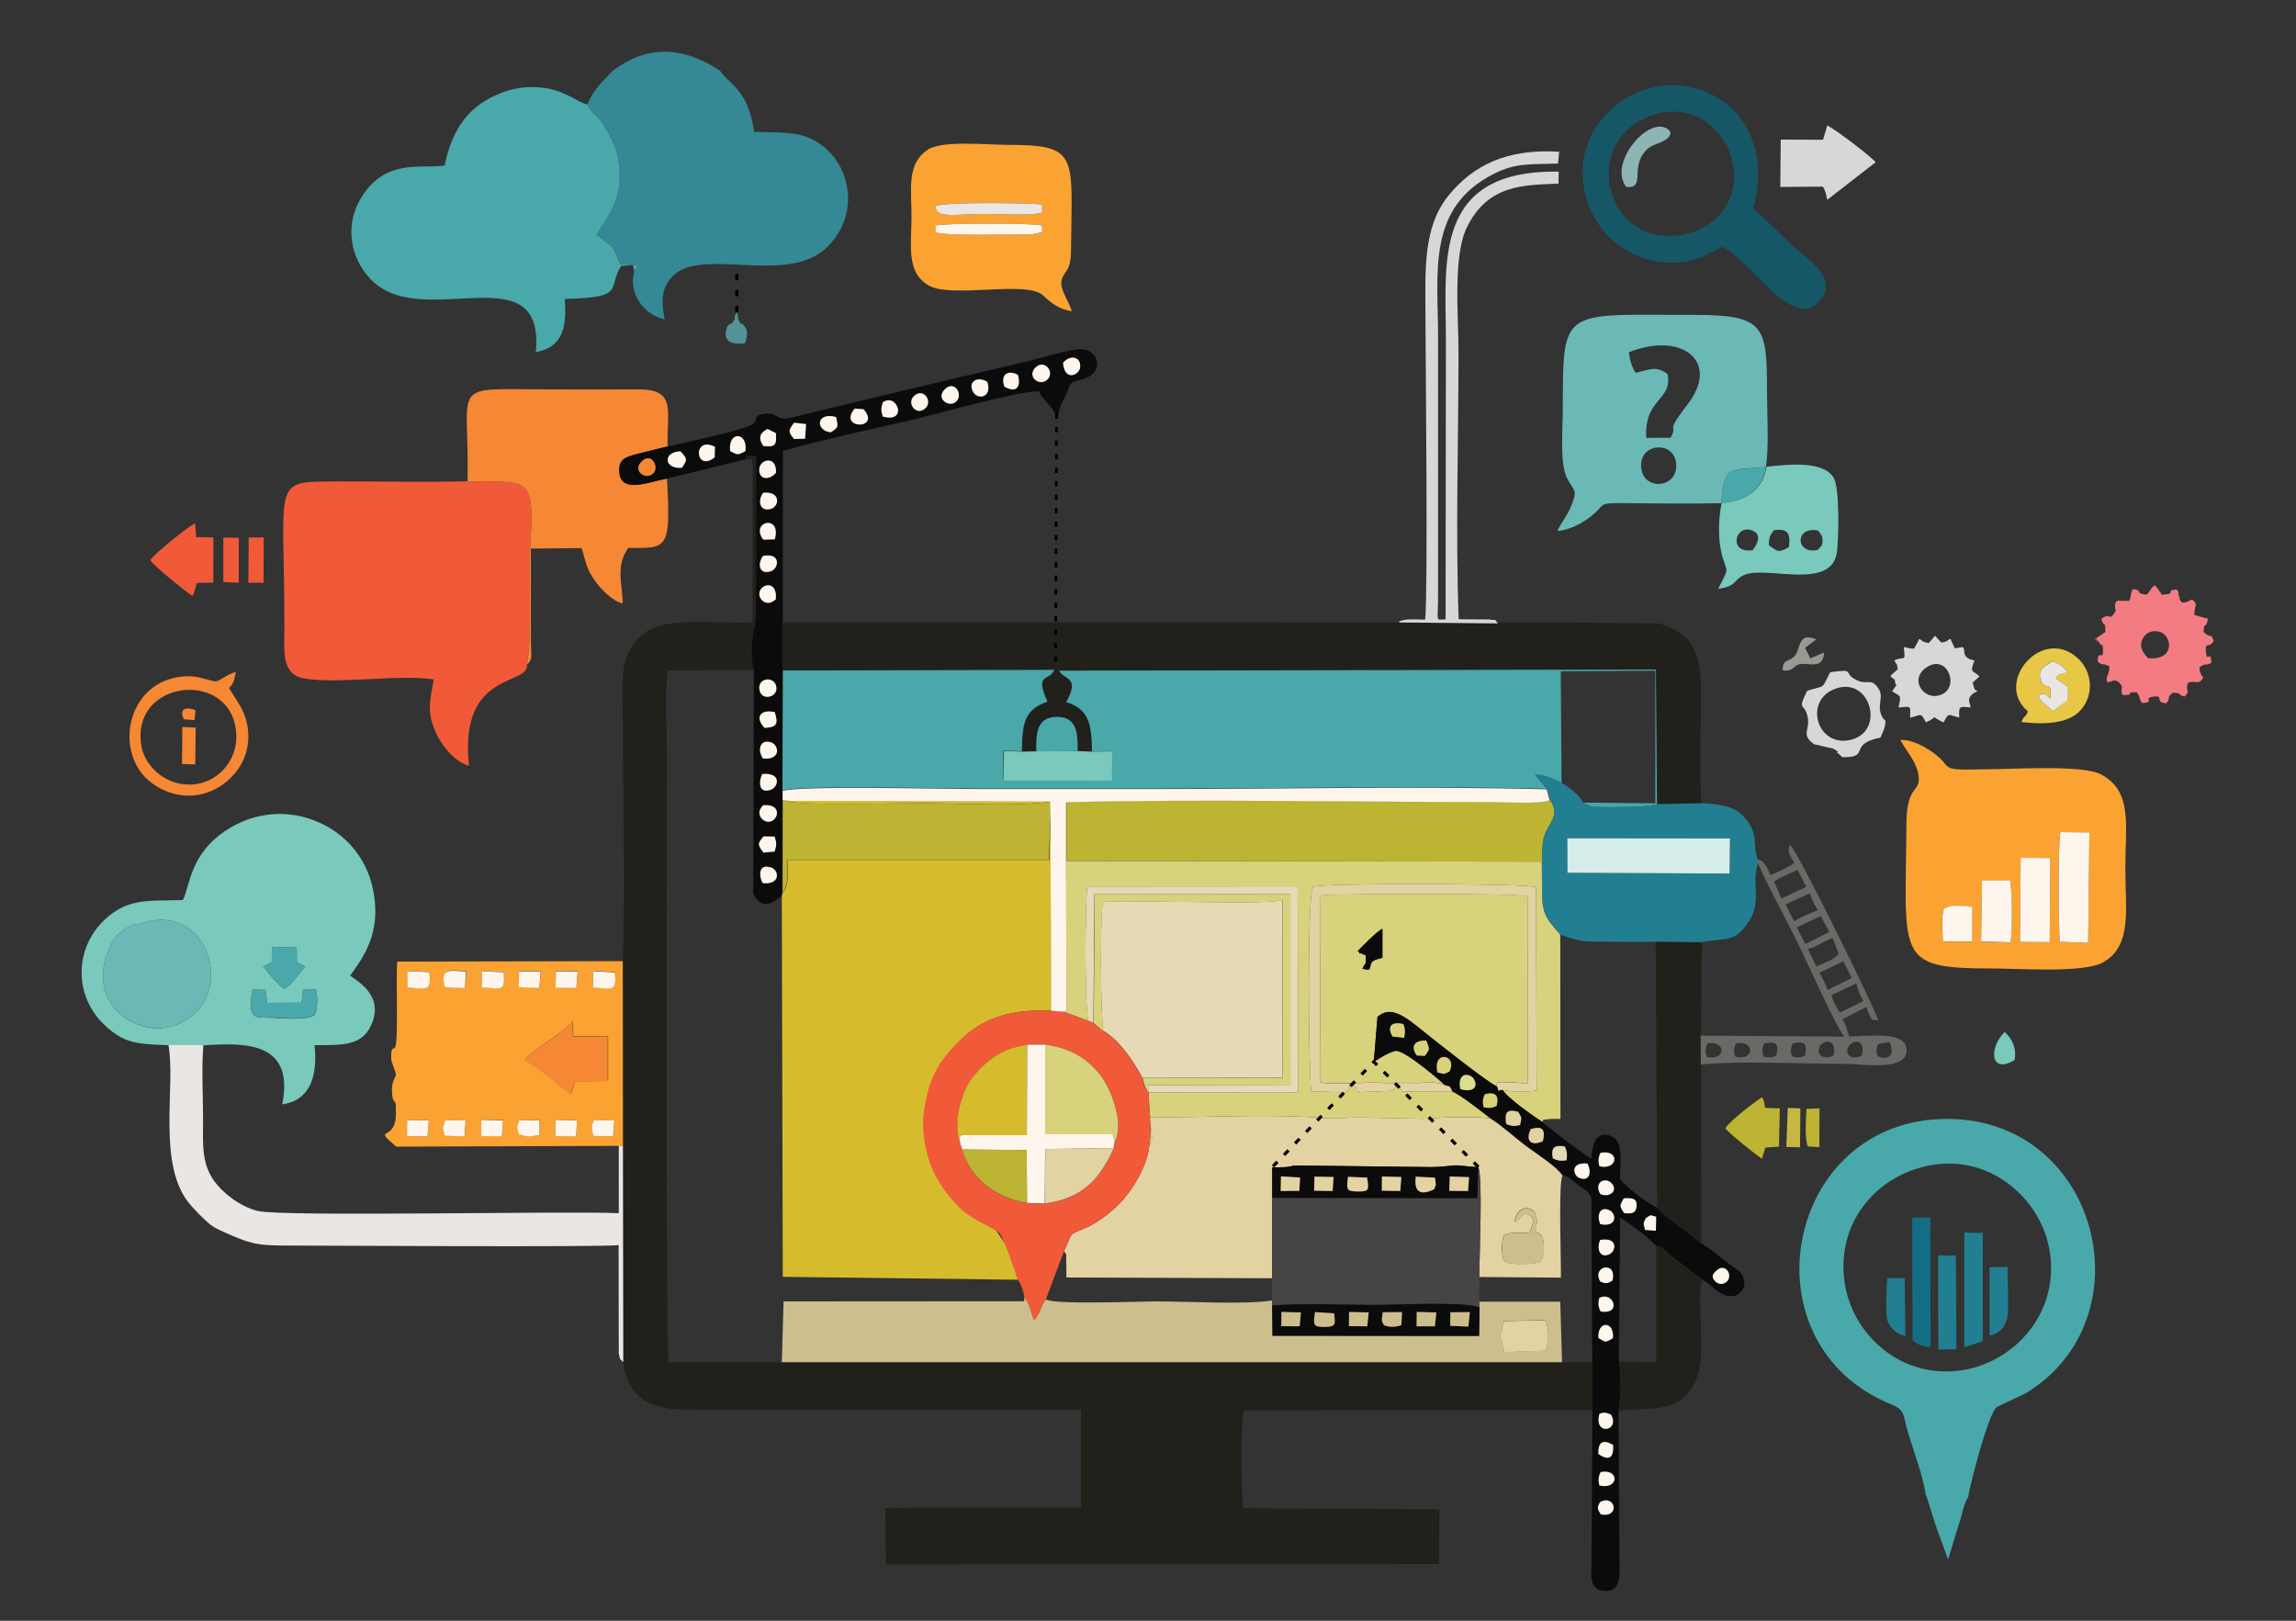 <?xml version="1.0" encoding="UTF-8"?>
<!DOCTYPE svg PUBLIC "-//W3C//DTD SVG 1.1//EN" "http://www.w3.org/Graphics/SVG/1.1/DTD/svg11.dtd">
<!-- Creator: CorelDRAW 2017 -->
<svg xmlns="http://www.w3.org/2000/svg" xml:space="preserve" width="100%" height="100%" version="1.1" style="shape-rendering:geometricPrecision; text-rendering:geometricPrecision; image-rendering:optimizeQuality; fill-rule:evenodd; clip-rule:evenodd"
viewBox="0 0 14393 10160"
 xmlns:xlink="http://www.w3.org/1999/xlink">
 <rect x="0" y="0" width="14393" height="10160" fill="#333333" stroke="none"/>
 <defs>
  <style type="text/css">
   <![CDATA[
    .str1 {stroke:black;stroke-width:16.93;stroke-dasharray:33.86 50.79}
    .str0 {stroke:black;stroke-width:20;stroke-dasharray:40 60}
    .fil30 {fill:none}
    .fil16 {fill:#0B0B0B}
    .fil25 {fill:#136D85}
    .fil18 {fill:#155766}
    .fil0 {fill:#21201B}
    .fil14 {fill:#227F91}
    .fil6 {fill:#358895}
    .fil15 {fill:#464543}
    .fil1 {fill:#49A8AA}
    .fil29 {fill:#519397}
    .fil10 {fill:#6AB9B6}
    .fil22 {fill:#6B6965}
    .fil5 {fill:#79C9BC}
    .fil26 {fill:#8EB5B5}
    .fil27 {fill:#999893}
    .fil12 {fill:#BCB432}
    .fil28 {fill:#C6B744}
    .fil7 {fill:#CDBE8E}
    .fil23 {fill:#D4ECEA}
    .fil2 {fill:#D6BC2C}
    .fil8 {fill:#D8D27C}
    .fil20 {fill:#D8D7D6}
    .fil31 {fill:#DADE8E}
    .fil4 {fill:#E3D2A2}
    .fil11 {fill:#E5D9B6}
    .fil24 {fill:#E8C747}
    .fil17 {fill:#E9E6E3}
    .fil3 {fill:#F05A39}
    .fil21 {fill:#F37C82}
    .fil13 {fill:#F58735}
    .fil9 {fill:#FAA332}
    .fil19 {fill:#FEF6EC}
   ]]>
  </style>
 </defs>
 <g id="Слой_x0020_1">
  <path class="fil0" d="M3904 6026l1 1160 2 1354c38,302 287,298 479,298l2390 0 0 613 -910 0c-50,0 -101,-1 -151,0 -18,0 -70,3 -83,2 -129,-12 83,-2 -82,1l3 352 3469 -1 1 -344 -1230 -7c-12,-90 -17,-560 5,-613l2186 -2 -1 -300 -192 1 -4891 0 -707 -1c-21,-38 -12,-3224 -12,-3794 0,-149 -15,-407 5,-542l541 -2c-33,-144 4,-248 13,-331l1 -1015c-111,0 -41,2 -68,24 65,11 29,-27 45,31l0 992c-199,10 -528,-39 -667,58 -187,130 -146,329 -146,595 0,484 15,993 -1,1474z"/>
  <path class="fil1" d="M4907 4955c112,-34 1001,-12 1191,-12 397,0 795,0 1192,0 796,0 1614,-19 2407,2l-73 -89c65,1 118,30 165,51l-5 -699 593 -4 0 832 -458 -5 54 25c30,7 360,7 414,-14l-7 -847 -3743 7c23,62 136,31 43,198 143,44 161,136 162,311l127 -3 -2 184 -681 -2 4 -186 115 5c3,-179 16,-261 161,-311 -85,-188 16,-123 43,-202l-1703 4 -2 752z"/>
  <path class="fil2" d="M4907 5593l-6 23 6 2388 1545 19 -664 -994c25,-259 90,-370 243,-518 142,-137 319,-185 561,-176l-6 -1311 -1650 -5c15,34 765,15 809,15 237,0 633,24 846,-10l-13 369 -1642 -2c0,30 2,75 1,106 -1,23 -1,33 -7,56 -10,33 -6,21 -20,40z"/>
  <path class="fil3" d="M3303 4168c36,-196 8,-554 22,-769 28,-427 -23,-373 -395,-382 -272,7 -547,0 -819,1 -415,3 -328,-23 -328,917 0,135 -22,285 111,315 193,43 608,-25 825,9 -20,125 -48,195 12,331 34,77 111,181 209,211 -64,-600 371,-498 364,-633z"/>
  <path class="fil0" d="M4909 4203l1703 -4c-28,79 -128,14 -43,202 -145,50 -157,132 -161,311l88 -2c-2,-115 5,-211 123,-215 128,-4 139,94 136,214l90 4c-1,-175 -20,-268 -162,-311 93,-167 -20,-137 -43,-198l3743 -7 7 847 275 -6c-13,-216 -2,-470 -2,-690 1,-259 -48,-373 -262,-440l-617 -6 -4875 -1 0 303z"/>
  <path class="fil4" d="M9659 7909c-16,14 -201,25 -228,-3 -22,-32 -20,-127 -4,-161 40,-26 99,-12 161,-20 15,-44 43,-84 -4,-109 -51,-27 -33,23 -90,44 12,-128 184,-117 129,57 40,33 48,8 53,81 3,46 2,82 -17,110zm-2454 -730c-17,153 -124,309 -213,391 -47,43 -113,94 -179,124 -131,59 -78,17 -143,149 23,35 11,14 14,66 1,30 1,68 1,99l1289 5 1 -503 0 -192c31,-1 66,0 95,-3 43,-5 29,-10 53,-9l853 10c54,0 124,-10 152,-11 27,-1 94,11 139,10 30,72 5,560 7,690l511 4c2,-100 -17,-593 10,-640 -32,-53 -166,-139 -222,-180 -79,-59 -148,-125 -229,-177 -86,-16 -309,-7 -409,0 -6,0 -8,1 -14,1l-384 -8c-143,0 -136,12 -260,2 -317,-25 -740,-2 -1069,-2 0,74 31,125 -3,174z"/>
  <path class="fil1" d="M12116 7302c377,-60 683,226 733,541 63,393 -227,696 -546,746 -391,61 -695,-230 -740,-552 -55,-396 226,-683 553,-735zm-45 2069c2,3 5,4 6,10l59 186 76 209 85 -278c5,-18 11,-46 17,-62 2,-4 6,-17 8,-21 10,-22 5,-14 16,-28 -1,-30 125,-533 181,-568l176 -83c774,-463 468,-1719 -486,-1722 -1020,-3 -1292,1410 -350,1791 84,34 71,69 98,162 31,108 105,305 114,402z"/>
  <path class="fil5" d="M1685 6379c-70,0 -142,18 -101,-176l80 3 11 81 215 -1 10 -82 81 -1c9,51 13,112 -7,159 -63,39 -205,18 -289,18zm-788 -594c432,-136 607,515 184,647 -231,72 -570,-153 -380,-522 17,-33 46,-64 81,-86 62,-40 77,-27 115,-39zm808 150l155 5 1 92 53 27c-47,49 -73,102 -131,141 -51,-34 -99,-102 -133,-141l54 -27 2 -97zm-649 617l219 1c248,-16 575,-31 494,370 174,-25 223,-173 203,-371 180,-1 296,4 355,-126 89,-196 -111,-288 -132,-311 111,-147 199,-305 138,-563 -43,-180 -169,-324 -332,-396 -195,-87 -404,-65 -574,43 -242,153 -235,361 -281,443 -187,7 -309,-12 -440,82 -238,171 -262,506 -47,705 120,112 199,116 397,123z"/>
  <path class="fil6" d="M3683 654c36,76 61,54 121,161 39,70 67,126 77,215 24,217 -66,315 -142,439l47 37c50,35 57,45 76,87 6,13 7,19 13,31 9,19 7,18 17,33l83 3c11,13 41,-44 2,41 -45,148 75,280 190,301 -25,-120 -19,-202 53,-274 178,-177 696,53 947,-163 248,-213 169,-597 -106,-705 -97,-38 -218,-27 -334,-34 -10,-81 -33,-158 -70,-218 -48,-79 -104,-107 -144,-165 -237,-157 -461,-159 -671,0 -60,64 -119,112 -160,211z"/>
  <path class="fil7" d="M9428 8281l260 -6c23,61 24,137 -1,191l-256 9c-21,-65 -27,-128 -3,-195zm-4527 258l4891 0 -11 -379 -508 0 2 35 -3 178 -1295 -1 -2 -191 1 -29c-165,27 -539,6 -726,6 -109,0 -645,22 -694,-13 -34,41 -35,93 -73,128 -21,-46 -30,-110 -61,-142l-2 26 -1508 1 -11 379z"/>
  <path class="fil8" d="M8510 5963c36,-36 120,-124 156,-141l0 182 -36 10c-72,22 -5,84 -89,58 20,-47 21,-7 21,-82 -49,-31 57,31 -25,-12 -13,-7 -12,8 -18,-10 -1,-4 -6,-3 -9,-5zm546 839c-9,-13 -251,-221 -306,-214 -15,2 -49,17 -67,26l-71 42 23 -281c103,-87 204,28 381,165 79,61 301,239 371,273 -29,-49 47,-25 190,-24l-1 -1172c-71,-18 -1178,-16 -1298,-5l-4 1174c116,13 276,-4 387,1 44,2 55,3 96,1 37,-1 72,-1 110,0 72,2 125,-14 189,13z"/>
  <path class="fil9" d="M3851 7024l-8 98 -123 -1c-15,-52 -15,-55 2,-100l129 3zm-369 -5l136 4 -7 99 -129 -1 0 -102zm-465 0l136 3 -7 99 -129 0 0 -102zm-104 103l-123 -3c-24,-69 -5,-55 -3,-82 0,-6 3,-7 5,-16l128 3 -7 99zm-360 -102l135 2 -8 101 -129 -2 1 -101zm832 93c-53,10 -81,16 -130,-5 -15,-46 -16,-40 4,-88l126 3 0 90zm-96 -466c26,-49 287,-205 303,-247l2 96 218 0 0 279 -206 4c-2,3 -4,9 -5,12l-22 68c-83,-62 -200,-169 -289,-212zm197 -560l136 1 -8 103 -131 -2 3 -102zm-231 1l135 0 -8 103 -128 -5 1 -98zm-464 98c-33,-121 26,-106 132,-97l-6 103 -125 -6zm928 -100l136 8c11,119 -12,107 -138,93l2 -102zm-698 1l137 7c9,125 -11,102 -139,95l2 -102zm-465 0l137 6c12,119 -13,109 -138,95l1 -101zm-74 877c7,210 -160,86 2,224l1395 -5 26 2 -1 -1160 -1414 3c-9,117 9,487 -13,538 -5,13 -30,-15 -24,81l25 73c16,32 -24,39 -21,120 4,102 29,27 24,125z"/>
  <path class="fil9" d="M12914 5904c-12,-75 -13,-621 2,-688l182 2 -8 692 -176 -6zm-247 -526l186 2 -4 526 -186 0 4 -528zm-242 142l175 0c16,62 14,320 4,388l-185 -5 6 -383zm-239 176c40,-20 75,-21 177,-10l-1 217 -184 -1c-2,-66 -10,-155 7,-206zm-273 -1057c32,64 106,137 115,233 9,94 -75,52 -77,283 -5,844 -77,916 533,916 177,0 577,30 699,-38 185,-104 140,-331 140,-590 0,-269 48,-483 -153,-589 -115,-61 -550,-32 -713,-32 -57,0 -124,4 -179,1 -82,-4 -70,-26 -117,-70 -47,-43 -148,-115 -246,-115z"/>
  <path class="fil1" d="M3977 1702c40,-86 9,-28 -2,-41l-83 -3c-10,-14 -9,-14 -17,-33 -6,-12 -7,-18 -13,-31 -19,-42 -26,-52 -76,-87l-47 -37c76,-123 166,-222 142,-439 -10,-89 -39,-146 -77,-215 -60,-107 -84,-85 -121,-161 -57,-11 -135,-82 -258,-102 -122,-19 -224,0 -322,46 -171,79 -268,211 -316,439 -149,21 -372,-47 -523,202 -119,195 -51,414 81,531 333,295 1070,-183 1014,436 218,-36 182,-252 182,-333 385,-9 264,-63 352,-206 86,-6 73,-19 84,36z"/>
  <path class="fil10" d="M10291 2949c-34,-169 193,-193 215,-54 25,161 -188,186 -215,54zm-80 -741c334,-132 575,59 368,327 -153,198 -53,115 -107,209l-152 1c-16,-248 169,-236 133,-400 -76,-58 -118,-24 -200,-8 -24,-37 -36,-78 -42,-130zm580 945c13,-248 66,-202 279,-226 20,-122 7,-338 7,-471 0,-414 -15,-482 -455,-482 -831,1 -825,-58 -825,591 0,123 -22,347 30,440 43,77 64,64 21,170 -27,66 -66,107 -85,154 82,-9 148,-45 206,-89 102,-78 35,-88 216,-86 202,2 406,5 607,0z"/>
  <path class="fil11" d="M6917 6463c97,54 185,183 245,294l876 -1 2 -1115c-57,34 -963,-2 -1127,12 -18,119 -14,709 3,810z"/>
  <path class="fil8" d="M6663 6341l160 58c-24,-75 -21,-740 -7,-842l1319 -1 2 1291 -936 1c0,117 23,194 4,331 35,-48 4,-100 3,-174 329,0 752,-23 1069,2 125,10 117,-2 260,-2l384 8c6,0 8,-1 14,-1 100,-7 324,-17 409,0 -49,-38 -194,-152 -239,-168l-316 -1c-15,-33 -9,-15 -32,-48 -37,60 22,15 -32,43l-201 8c-2,-2 -3,-7 -4,-6 -15,26 -9,-13 -12,-16l-24 -24c-5,-5 -10,-10 -15,-14 -7,20 -1,13 -12,35 -10,21 -5,13 -16,26l-222 -5c-16,-163 -25,-1189 10,-1283 70,-24 1283,-22 1400,1l4 1276c-73,11 -144,9 -213,-3 22,46 201,172 247,200 23,-22 -28,-8 48,-18 16,-2 48,0 67,-1l-1 -1155c-53,-66 -98,-98 -112,-201l-4 -257 -2982 -4 2 869c0,50 13,66 -22,74z"/>
  <path class="fil12" d="M6684 5397l2982 4 4 257c-4,-109 -8,-259 1,-367 11,-132 126,-160 44,-280 -13,30 -310,15 -355,15 -855,0 -1856,-19 -2675,1l0 370z"/>
  <path class="fil13" d="M2930 3017c372,9 423,-46 395,382 -14,215 14,574 -22,769 39,-41 25,-45 25,-164l0 -565 318 -3c32,105 29,131 92,216 29,39 102,119 166,130 -4,-129 -45,-233 34,-347 244,0 269,18 243,-436 -106,19 -294,102 -297,-50 -2,-75 45,-86 111,-104 68,-18 125,-31 190,-47 -7,-216 60,-358 -181,-357 -183,1 -366,0 -549,0 -655,0 -511,-63 -524,576z"/>
  <path class="fil3" d="M6439 6549l113 -1c165,24 268,94 346,192 59,75 153,291 91,416l-7 42c-84,187 -191,316 -432,347l-111 -3c-201,-29 -361,-166 -406,-335l-17 -55c-25,-68 -12,-178 6,-235 26,-84 41,-123 86,-176 82,-98 179,-171 331,-191zm-652 480c-2,262 109,423 234,547 76,74 214,123 244,154 23,23 98,234 109,279 26,42 42,78 47,125 31,32 40,96 61,142 38,-35 39,-88 73,-128l115 -305c65,-131 12,-89 143,-149 66,-30 132,-81 179,-124 89,-82 196,-238 213,-391 19,-136 -4,-213 -4,-331 -19,-17 -1,7 -18,-23 -13,-24 -1,0 -9,-20 -5,-13 -9,-33 -13,-47 -60,-111 -148,-240 -245,-294l-63 -53 -31 -12 -160 -58 -73 -6c-241,-8 -418,40 -561,176 -153,147 -217,259 -243,518z"/>
  <path class="fil14" d="M9825 5255l1020 1 -3 220 -1016 -5 -1 -216zm-127 -309l17 65c82,120 -33,148 -44,280 -9,107 -5,257 -1,367 14,103 59,135 112,201 133,44 128,44 290,44 102,0 207,4 307,0l289 3c150,-30 202,8 292,-125 91,-134 14,-252 62,-369l-4 -26c-36,-107 13,-149 -82,-261 -60,-71 -147,-84 -272,-90l-275 6c-54,21 -384,20 -414,14l-54 -25c-13,-43 -90,-96 -131,-123 -47,-21 -100,-50 -165,-51l73 89z"/>
  <path class="fil15" d="M7975 7509l-1 503 1 141 -1 29c204,-13 438,-3 645,-3 122,0 577,-24 655,17l-2 -35 2 -156c-2,-129 23,-618 -7,-690l-6 196 -1286 -2z"/>
  <path class="fil16" d="M4782 5536c-23,-34 -34,-128 54,-97 50,18 56,109 -54,97zm4 -293l70 1c13,43 13,54 0,94l-70 7c-37,-51 -39,-55 0,-102zm-4 -195c115,-11 101,86 49,101 -33,10 -58,-13 -66,-31 -16,-34 5,-53 17,-70zm-5 -196c126,-11 101,82 56,98 -79,29 -80,-48 -56,-98zm5 -97c-37,-54 -18,-122 49,-102 52,16 67,112 -49,102zm74 -290c22,73 16,94 -64,99 -64,-67 -25,-119 64,-99zm-94 -131c-23,-81 81,-97 101,-38 24,72 -83,101 -101,38zm30 -559c-17,-8 -41,-32 -31,-65 15,-53 115,-69 101,49 -18,11 -37,32 -70,16zm-10 -289c114,-23 99,77 52,95 -72,27 -91,-39 -52,-95zm2 -102c-87,-115 118,-163 72,-2l-72 2zm-2 -294c111,-12 102,85 49,101 -65,20 -87,-46 -49,-101zm82 -126c-40,49 -112,48 -105,-26 5,-58 108,-85 105,26zm-847 -65c63,-69 114,26 81,66 -44,52 -134,-7 -81,-66zm257 35c-109,11 -126,-97 -10,-103 48,48 42,55 10,103zm206 -65c-123,98 -141,-139 2,-66l-2 66zm97 -39c-15,-128 111,-124 96,0 -49,25 -47,25 -96,0zm207 -33c-27,-40 -30,-77 28,-105l52 26c6,77 -5,89 -80,80zm194 -44c-38,-47 -39,-51 0,-103l75 8 -6 92 -69 2zm229 -42c-99,-11 -92,-130 33,-96 15,64 15,65 -33,96zm206 -145c115,130 -165,128 -55,-4l55 4zm120 -44c91,-64 158,134 0,89 -11,-36 -11,-52 0,-89zm195 -38c57,-55 119,28 74,74 -54,55 -123,-27 -74,-74zm192 -40c63,-66 121,29 74,74 -43,41 -130,-16 -74,-74zm268 -50c32,96 -54,115 -85,69 -41,-60 14,-111 85,-69zm107 30c-27,-81 28,-105 85,-73 23,81 -15,115 -85,73zm197 -121c55,-51 119,29 75,75 -50,53 -135,-18 -75,-75zm170 -27c43,-55 116,-39 107,29 -6,48 -97,89 -107,-29zm-2480 524c-65,16 -122,29 -190,47 -66,18 -113,28 -111,104 3,152 192,68 297,50l494 -121c28,-22 -42,-24 68,-24l-1 1015c-9,83 -46,187 -13,331l-4 1399c49,99 111,70 176,17l6 -23 1 -580 0 -58 2 -752 0 -303 1 -1077 45 -11c244,-67 518,-125 769,-183 168,-39 646,-177 789,-178 33,59 66,80 90,116l32 58c3,-72 19,-87 47,-148 40,-88 16,-77 104,-101 154,-43 99,-200 -24,-189 -76,7 -246,58 -332,79 -109,26 -225,53 -332,78 -218,50 -439,105 -655,156l-498 120c-90,11 -62,-45 -175,-25 -90,47 87,43 -265,129 -107,26 -212,50 -319,74z"/>
  <path class="fil9" d="M6469 1470c-97,-3 -556,13 -602,-15l-1 -41c42,-16 627,-17 667,0l2 41 -65 15zm-603 -179c49,-25 578,-20 666,-9l2 50c-56,23 -277,9 -353,9 -184,0 -323,33 -315,-50zm852 658c-12,-52 -75,-133 -64,-187 13,-69 59,-48 60,-196 4,-591 55,-658 -396,-658 -131,0 -413,-30 -503,31 -132,89 -101,239 -101,422 0,174 -36,344 107,428 143,84 617,-34 718,63 49,47 102,88 179,99z"/>
  <path class="fil16" d="M10030 9416c97,-52 128,102 5,77 -19,-33 -27,-36 -5,-77zm-4 -105c-8,-34 -6,-56 8,-84 120,-23 116,112 -8,84zm-6 -197c-3,-86 38,-89 92,-57 5,94 -37,96 -92,57zm7 -251c23,-13 49,-8 73,4 59,104 -110,133 -73,-4zm-6 -477c-6,-111 102,-106 91,2 -48,27 -46,27 -91,-2zm5 -251c89,-47 143,108 9,84 -15,-28 -16,-50 -9,-84zm734 -171c55,-53 106,28 67,67 -21,22 -52,20 -72,1 -35,-33 -12,-52 5,-68zm-728 67c-55,-99 108,-132 77,-5 -25,15 -40,23 -77,5zm0 -260c115,-19 97,69 61,88 -60,32 -86,-29 -61,-88zm349 -57l-68 -5c-9,-44 -15,-34 6,-75 41,-23 16,-18 64,-8l-2 88zm-349 -41c-27,-61 2,-116 60,-86 42,22 47,107 -60,86zm148 -162c49,-3 86,-2 80,52 -5,43 -31,45 -78,41 -30,-47 -29,-44 -2,-93zm-149 -28c-41,-74 32,-106 69,-69 50,50 -15,96 -69,69zm-80 -191c27,48 17,117 -51,90 -36,-14 -61,-100 51,-90zm75 18c-9,-34 -7,-56 7,-84 123,-23 111,111 -7,84zm-292 -51c-13,-67 8,-86 75,-74 14,28 17,51 11,87 -36,6 -59,2 -86,-13zm-63 -107c-67,32 -113,3 -76,-76 74,-22 92,3 76,76zm-229 -108c-11,-70 2,-97 75,-76 27,42 20,37 12,83 -35,9 -58,7 -87,-7zm-134 -187c65,-16 90,8 73,73 -27,15 -47,16 -82,9 -7,-34 -5,-55 9,-82zm-154 -32c-22,-114 67,-99 87,-60 33,64 -33,79 -87,60zm-144 -103c-32,-145 130,-110 75,-6 -40,21 -32,14 -75,6zm-70 -201c24,58 22,52 -8,96l-52 -2c-36,-49 -26,-97 59,-94zm-211 -25c-39,-68 -2,-95 67,-79 13,28 14,51 6,87l-73 -8zm326 304c40,14 28,-3 49,41 45,16 190,130 239,168 82,52 150,118 229,177 56,42 190,127 222,180 42,8 61,34 98,62 38,30 62,31 84,81l5 1027 1 300 -5 964c-3,76 -15,168 81,173 102,5 96,-94 94,-179l-6 -956c17,-78 17,-227 2,-305l8 -899c43,19 204,145 225,177 57,11 36,9 79,50l211 161c73,36 116,126 214,98 38,-25 62,-50 44,-110 -13,-43 -44,-53 -83,-82 -54,-39 -124,-101 -181,-134 -3,-3 -8,-6 -10,-9 -3,-2 -7,-6 -10,-8l-126 -97c-53,-42 -97,-67 -130,-110 -39,-11 -215,-140 -234,-183 0,-79 21,-219 -37,-254 -111,-67 -138,44 -142,129 -36,-15 -279,-200 -309,-231 -46,-28 -225,-154 -247,-200 -37,-6 -20,27 -33,-19 -70,-34 -292,-212 -371,-273 -178,-137 -278,-253 -381,-165l-23 281 71 -42c17,-9 52,-25 67,-26 55,-7 297,202 306,214z"/>
  <path class="fil17" d="M3907 8539l-2 -1354 -26 -2 0 422c-343,-15 -2109,24 -2264,-14 -109,-27 -218,-112 -272,-187 -83,-115 -70,-245 -70,-386 0,-144 -10,-327 2,-466l-219 -1c48,258 -79,762 143,1008 23,26 38,41 60,63 65,65 81,73 155,106 179,81 223,80 436,80 133,0 1950,11 2028,-3l1 679c11,45 1,27 27,54z"/>
  <path class="fil18" d="M10389 712c241,-60 423,107 467,286 125,508 -638,682 -759,187 -60,-244 104,-426 292,-473zm408 835c177,81 447,546 616,334 111,-139 -89,-262 -150,-317l-272 -259c190,-703 -564,-1009 -947,-561 -263,307 -84,834 352,896 178,26 275,-25 401,-93z"/>
  <path class="fil12" d="M4907 5593c15,-19 11,-7 20,-40 7,-22 6,-33 7,-56 1,-31 -1,-76 -1,-106l1642 2 13 -369c-214,35 -610,10 -846,10 -44,0 -793,18 -809,-15l-26 -6 -1 580z"/>
  <path class="fil19" d="M4908 5014l26 6 1650 5 6 1311 73 6c35,-9 22,-24 22,-74l-2 -869 0 -370c819,-21 1820,-1 2675,-1 45,0 342,15 355,-15l-17 -65c-793,-21 -1611,-2 -2407,-2 -397,0 -795,0 -1192,0 -190,0 -1079,-22 -1191,12l0 58z"/>
  <path class="fil20" d="M8768 3893l5 9 617 6c-36,-42 5,-12 -54,-25l-192 -1c-20,-544 -1,-1124 -1,-1672 0,-230 -36,-603 52,-784 134,-274 362,-265 575,-275l1 -75c-794,-13 -707,574 -707,1053l-2 1754c-67,-2 -47,32 -47,-164l0 -1603c0,-407 -73,-813 349,-1026 141,-72 235,-58 403,-65l7 -74c-332,-20 -535,87 -684,263 -173,204 -155,471 -154,793 1,308 16,1693 -2,1877 -57,0 -122,-8 -165,12z"/>
  <path class="fil0" d="M10389 7572c33,43 77,68 130,110l126 97c3,3 7,6 10,8 3,2 7,6 10,9l-1 -1123 -1 -181 5 -584 -289 -3 10 1668z"/>
  <path class="fil5" d="M11396 3447c-142,32 -147,-151 1,-121 17,24 28,29 28,61 0,45 -17,39 -29,60zm-276 -123c88,-12 106,18 94,106 -61,34 -68,32 -125,-12 -2,-53 11,-67 31,-94zm-133 125c-151,23 -113,-155 -13,-127 98,28 13,126 13,127zm-195 -297c-50,279 33,392 31,423 -2,27 -43,94 -52,117 117,-20 91,-49 155,-84 132,-71 562,105 590,-153 10,-92 17,-396 -21,-460 -65,-109 -287,-84 -422,-69 -20,143 -126,214 -279,226z"/>
  <path class="fil10" d="M897 5785c-38,12 -53,-1 -115,39 -34,22 -64,53 -81,86 -190,368 149,593 380,522 423,-132 248,-783 -184,-647z"/>
  <path class="fil21" d="M13466 4127c-23,-29 -57,-59 -39,-112 14,-40 53,-69 110,-55 78,20 104,181 -70,166zm-10 -399c-80,-9 -14,-22 -83,-36 -21,26 -8,39 -26,75l-60 -1c-3,0 -7,0 -9,0 -2,0 -7,0 -8,0l-11 20c-3,68 18,20 -5,57 -31,52 -27,-7 -81,37 16,61 24,0 25,82l-61 41c31,70 -43,-66 29,34 11,16 16,-10 17,36 3,80 -33,-13 -33,75 35,28 28,4 74,30 -3,48 -16,59 -17,67 -6,74 40,-14 82,39 29,36 -2,25 16,73 95,2 3,-22 90,-17 23,30 13,40 33,67 89,-3 -1,-31 72,-40 73,-9 0,35 79,42 38,-45 -8,-22 41,-67 81,6 16,13 76,24 41,-47 -1,-21 20,-86 45,-16 61,9 82,-14 31,-34 -8,-11 -10,-83 45,-32 33,-4 75,-29 -6,-88 -28,11 -35,-71 -5,-66 19,-12 49,-66 -21,-56 -13,-7 -63,-55 3,-77 11,-5 27,-82 -3,-2 -9,-7 -11,-4l-74 -21c-2,-59 22,-61 -1,-85 -27,-27 -18,7 -76,8 -30,-34 -7,-10 -18,-37 -22,-54 21,1 -17,-46 -74,6 -1,25 -68,31 -53,5 -13,5 -33,-12l-33 -45c-36,20 -22,33 -55,59z"/>
  <path class="fil22" d="M11775 6544l70 -11c30,70 10,118 -74,89 -10,-30 -10,-49 4,-78zm-104 73c-61,31 -111,-5 -84,-56 22,-42 113,-55 84,56zm-178 0c-63,32 -112,-8 -85,-58 21,-40 111,-53 85,58zm-254 -76c75,-17 91,2 76,76 -29,13 -49,15 -81,5 -11,-32 -10,-53 5,-81zm-180 0c74,-15 95,0 76,76 -27,14 -47,15 -80,7 -10,-31 -9,-53 4,-82zm-177 0c121,-25 118,115 -5,82 -10,-32 -9,-54 5,-82zm-178 -1c120,-20 115,114 -5,85 -11,-34 -9,-55 5,-85zm933 -375c8,40 29,85 44,110l-147 72c-21,-29 -43,-72 -54,-109l156 -73zm-82 -140l53 106 -152 75c-12,-39 -27,-68 -51,-108l151 -72zm-223 -77c52,-9 89,-44 156,-68l38 97c-25,39 -83,54 -139,82l-55 -112zm82 -207l53 101 -150 76 -53 -105 150 -71zm-68 -141c11,41 29,70 49,105 -42,19 -114,46 -148,70l-54 -106 153 -69zm-226 -74c54,-35 87,-43 148,-74l55 107 -157 74c-11,-31 -34,-82 -46,-107zm-103 -137l4 26c89,195 177,347 272,545 50,104 218,479 268,538l-900 -6 1 181c259,-25 631,-4 902,-4 107,0 376,46 387,-76 13,-140 -245,-95 -360,-96l-18 -62c-6,-17 -15,-31 -23,-46l150 -77c37,107 34,74 75,85 -19,-70 -500,-1051 -553,-1101 -33,42 27,110 27,110 -31,29 -108,63 -151,79 -2,-3 -17,-40 -20,-45 -2,-4 -14,-23 -17,-26 -28,-27 7,-10 -45,-26z"/>
  <path class="fil0" d="M10149 8537c16,78 15,226 -2,305 245,-20 389,16 485,-193 70,-152 -3,-536 40,-624l-211 -161c-43,-41 -21,-39 -79,-50l0 724 -232 -2z"/>
  <path class="fil4" d="M9105 6843c-21,-44 -10,-26 -49,-41 -64,-28 -117,-12 -189,-13 -38,-1 -73,-1 -110,0 -41,1 -52,1 -96,-1 -111,-5 -271,12 -387,-1l4 -1174c120,-12 1227,-14 1298,5l1 1172c-143,-1 -219,-24 -190,24 13,46 -4,13 33,19 69,12 140,14 213,3l-4 -1276c-117,-23 -1330,-25 -1400,-1 -35,94 -26,1120 -10,1283l222 5c11,-13 6,-5 16,-26 10,-22 4,-16 12,-35 5,4 10,9 15,14l24 24c3,3 -3,42 12,16 1,-1 2,4 4,6l201 -8c54,-27 -5,17 32,-43 23,32 17,15 32,48l316 1z"/>
  <polygon class="fil23" points="9826,5471 10842,5476 10845,5256 9825,5255 "/>
  <path class="fil11" d="M6823 6399l31 12 7 -808 1226 2 2 1195 -895 2 7 46 936 -1 -2 -1291 -1319 1c-14,102 -18,767 7,842z"/>
  <path class="fil8" d="M6989 7156c62,-125 -32,-341 -91,-416 -78,-99 -181,-169 -346,-192l0 562 423 0 13 45z"/>
  <path class="fil2" d="M6015 7151c3,-61 1,-19 15,-34l406 0 2 -567c-152,20 -249,93 -331,191 -45,54 -60,93 -86,176 -18,57 -31,167 -6,235z"/>
  <path class="fil8" d="M6854 6411l63 53c-18,-101 -21,-691 -3,-810 163,-14 1070,21 1127,-12l-2 1115 -876 1c4,14 8,35 13,47 8,19 -4,-5 9,20 17,31 -2,7 18,23l-7 -46 895 -2 -2 -1195 -1226 -2 -7 808z"/>
  <path class="fil16" d="M9088 7375l121 4 -6 87 -117 -1 3 -90zm-425 0l121 3 -7 88 -116 -2 2 -90zm-423 1l120 2 -6 89 -117 -2 2 -88zm-210 -2l120 8 -5 83 -117 1 2 -92zm845 3l120 6c7,47 10,41 -6,75 -79,36 -127,24 -114,-80zm-365 92c-73,-1 -67,-14 -59,-92l121 5c10,75 17,88 -61,87zm-535 40l1286 2 6 -196c-46,1 -112,-10 -139,-10 -28,1 -98,11 -152,11l-853 -10c-24,-1 -9,3 -53,9 -29,3 -64,2 -95,3l0 192z"/>
  <path class="fil16" d="M9092 8226l122 -1 -9 91 -114 -5 1 -85zm-211 -2l123 4 -8 87 -115 -1 0 -90zm-424 1l123 3 -9 87 -115 -2 1 -89zm-424 0l123 3 -9 87 -115 -2 1 -88zm756 0l-4 82c-40,14 -78,13 -110,0 -18,-35 -14,-28 -7,-81l121 -1zm-484 93c-77,1 -71,-14 -61,-93l120 8c8,70 13,84 -59,85zm970 -121c-78,-40 -533,-17 -655,-17 -207,0 -441,-11 -645,3l2 191 1295 1 3 -178z"/>
  <path class="fil19" d="M6015 7151l17 55 404 3 2 332 111 3 3 -341 429 -6 7 -42 -13 -45 -423 0 0 -562 -113 1 -2 567 -406 0c-14,16 -12,-27 -15,34z"/>
  <path class="fil20" d="M12076 4184c127,-86 205,109 106,164 -111,62 -223,-85 -106,-164zm14 -153c-48,-11 -19,-2 -58,-26 -2,3 -4,4 -5,9l-28 52c-33,0 -30,-4 -65,-10 13,106 2,50 -59,85 27,50 11,-2 21,55l-46 41c32,38 25,3 30,42 4,27 24,-7 -19,54 54,37 59,18 40,102 83,-6 74,-16 73,64 75,-18 64,-35 99,29 92,-40 13,-45 110,1 37,-69 29,-46 99,-31 -3,-74 -1,-70 72,-63 -8,-38 -24,-51 11,-85 2,-2 7,-4 9,-6l22 -11c-14,-19 -13,18 -30,-55l43 -37c-40,-42 -65,-18 -31,-100 -9,-5 -36,-5 -54,-26 -17,-20 -5,-39 -19,-59l-51 8 -28 -60c-36,21 -14,16 -55,24 -16,-13 -3,-2 -19,-19l-22 -24 -38 45z"/>
  <path class="fil13" d="M886 4675c-68,-408 538,-481 592,-107 27,184 -101,326 -247,347 -176,26 -322,-103 -345,-240zm593 -463c-53,12 -96,55 -125,59 -22,3 -101,-31 -162,-32 -398,-5 -495,487 -237,672 201,144 430,70 542,-96 77,-114 81,-269 5,-396 -114,-189 -49,-35 -24,-207z"/>
  <path class="fil20" d="M11427 876l-264 -1 -3 297 267 -2c9,14 8,12 17,38 7,20 4,25 11,44l303 -235c-27,-34 -237,-195 -303,-231l-27 90z"/>
  <path class="fil24" d="M12853 4378c14,-128 -49,-40 -65,-130 -11,-61 39,-77 79,-104 48,19 68,33 89,66 -38,28 -43,-5 -71,41l78 54 -2 85 -71 48c-5,4 -14,16 -16,13 -1,-2 -5,4 -8,6 -38,-45 -81,-55 -87,-102 64,-13 24,-11 73,22zm-141 81c-18,50 -19,14 -40,67 117,14 287,19 370,-73 85,-94 76,-238 -13,-323 -222,-213 -534,146 -317,329z"/>
  <path class="fil13" d="M3288 6649c89,43 206,150 289,212l22 -68c1,-3 3,-8 5,-12l206 -4 0 -279 -218 0 -2 -96c-16,42 -277,198 -303,247z"/>
  <path class="fil19" d="M12914 5904l176 6 8 -692 -182 -2c-15,67 -14,613 -2,688z"/>
  <polygon class="fil5" points="6846,4712 6756,4708 6496,4710 6409,4712 6294,4707 6289,4893 6971,4894 6972,4710 "/>
  <path class="fil20" d="M11512 4315c211,-69 303,257 103,319 -221,68 -320,-247 -103,-319zm-183 15c-64,128 -20,72 1,157 23,92 -47,111 41,178l122 28c62,39 -1,7 35,34 23,18 9,23 65,18 111,-9 8,-85 195,-121 9,-21 23,-50 27,-69 12,-58 -2,-28 -19,-67 -33,-72 17,-117 -21,-173 -47,-70 -67,-17 -137,-52 -93,-46 3,-72 -165,-49 -57,109 -22,79 -144,116z"/>
  <path class="fil3" d="M942 3511c26,40 217,194 265,225 3,-3 5,-14 6,-12l22 -70 102 -2 1 -283 -108 -2 -7 -87c-44,21 -256,191 -281,232z"/>
  <path class="fil4" d="M6550 7544c241,-31 348,-160 432,-347l-429 6 -3 341z"/>
  <polygon class="fil19" points="12663,5905 12849,5906 12853,5379 12667,5377 "/>
  <path class="fil12" d="M6438 7541l-2 -332 -404 -3c45,169 205,305 406,335z"/>
  <path class="fil25" d="M11989 8402c39,31 60,35 113,45l-1 -815 -114 0 2 770z"/>
  <polygon class="fil14" points="12314,8445 12429,8408 12430,7854 12430,7813 12429,7729 12314,7727 "/>
  <path class="fil12" d="M10815 7073c35,41 187,162 230,191l21 -70 86 -6 5 -240 -92 -3c-1,-6 -6,-35 -6,-36 -11,-34 -6,-18 -13,-30 -39,21 -211,155 -230,194z"/>
  <path class="fil19" d="M12419 5902l185 5c11,-68 12,-326 -4,-388l-175 0 -6 383z"/>
  <polygon class="fil14" points="12151,8461 12264,8457 12261,7871 12149,7870 "/>
  <path class="fil7" d="M9495 7661c57,-21 39,-71 90,-44 47,25 18,65 4,109 -62,8 -121,-6 -161,20 -17,34 -18,129 4,161 28,28 212,17 228,3 20,-29 21,-64 17,-110 -5,-73 -13,-48 -53,-81 54,-174 -118,-185 -129,-57z"/>
  <path class="fil4" d="M9428 8281c-24,66 -19,130 3,195l256 -9c26,-54 24,-130 1,-191l-260 6z"/>
  <path class="fil1" d="M1974 6361c20,-47 16,-107 7,-159l-81 1 -10 82 -215 1 -11 -81 -80 -3c-40,195 32,177 101,176 83,0 226,22 289,-18z"/>
  <path class="fil1" d="M6496 4710l259 -2c3,-120 -8,-218 -136,-214 -118,4 -125,100 -123,215z"/>
  <path class="fil14" d="M12473 8373c81,-21 115,-74 115,-176l0 -41 -3 -214 -113 1 1 429z"/>
  <path class="fil17" d="M6532 1282c-88,-11 -617,-16 -666,9 -8,83 131,50 315,50 76,0 297,14 353,-9l-2 -50z"/>
  <path class="fil26" d="M10194 1172c122,11 28,-112 115,-219 31,-38 55,-42 104,-62 51,-21 88,-65 24,-91 -124,-50 -352,228 -243,371z"/>
  <path class="fil19" d="M6534 1455l-2 -41c-40,-17 -625,-16 -667,0l1 41c46,28 505,12 602,15l65 -15z"/>
  <path class="fil1" d="M10791 3153c154,-13 260,-83 279,-226 -214,25 -267,-21 -279,226z"/>
  <path class="fil19" d="M12186 5695c-17,50 -9,140 -7,206l184 1 1 -217c-103,-12 -137,-10 -177,10z"/>
  <path class="fil1" d="M1704 6032l-54 27c34,39 82,107 133,141 59,-38 85,-91 131,-141l-53 -27 -1 -92 -155 -5 -2 97z"/>
  <path class="fil14" d="M11832 8011c-7,48 -9,192 -5,241 5,60 62,115 117,121l-4 -361 -108 0z"/>
  <path class="fil17" d="M12853 4378c-48,-33 -9,-35 -73,-22 6,47 49,57 87,102 3,-2 7,-9 8,-6 2,3 11,-9 16,-13l71 -48 2 -85 -78 -54c28,-46 33,-13 71,-41 -21,-32 -41,-47 -89,-66 -40,27 -91,42 -79,104 17,90 79,2 65,130z"/>
  <polygon class="fil3" points="1400,3649 1497,3653 1497,3371 1400,3370 "/>
  <polygon class="fil3" points="1557,3653 1652,3653 1653,3369 1559,3369 "/>
  <path class="fil27" d="M11176 4202c80,12 59,-46 138,-40 77,6 111,10 122,-72l-87 37 -34 -66 71 -53c-88,-36 -96,9 -118,72 -29,83 -98,35 -92,122z"/>
  <path class="fil16" d="M8510 5963c3,2 8,1 9,5 6,18 5,3 18,10 82,43 -25,-19 25,12 0,75 -1,35 -21,82 84,26 17,-37 89,-58l36 -10 0 -182c-36,17 -120,105 -156,141z"/>
  <polygon class="fil28" points="11198,7190 11284,7192 11286,6948 11207,6945 "/>
  <path class="fil12" d="M11333 7187l72 4 1 -243 -82 3c-2,73 -13,179 9,237z"/>
  <polygon class="fil13" points="1141,4790 1224,4792 1227,4561 1143,4557 "/>
  <path class="fil5" d="M12629 6645c13,-70 -11,-130 -63,-176 -102,103 -88,268 63,176z"/>
  <path class="fil29" d="M4671 2150c9,-30 23,-68 -1,-101 -30,-42 -14,2 -36,-36 -14,-25 -4,-28 -15,-55 -27,36 2,24 -25,61 -17,23 -33,0 -43,56 -15,82 63,84 120,76z"/>
  <path class="fil19" d="M2554 6189c125,14 151,25 138,-95l-137 -6 -1 101z"/>
  <path class="fil19" d="M3019 6190c128,7 148,30 139,-95l-137 -7 -2 102z"/>
  <path class="fil19" d="M3717 6189c126,13 149,26 138,-93l-136 -8 -2 102z"/>
  <path class="fil19" d="M2790 6188l125 6 6 -103c-106,-8 -164,-24 -132,97z"/>
  <polygon class="fil19" points="3483,6191 3613,6193 3621,6090 3485,6089 "/>
  <polygon class="fil19" points="3017,7122 3146,7123 3153,7024 3017,7020 "/>
  <polygon class="fil19" points="2551,7121 2680,7123 2688,7023 2552,7021 "/>
  <polygon class="fil19" points="3482,7122 3611,7123 3618,7024 3482,7020 "/>
  <path class="fil19" d="M3722 7021c-17,46 -17,48 -2,100l123 1 8 -98 -129 -3z"/>
  <polygon class="fil19" points="3252,6188 3381,6193 3389,6090 3254,6090 "/>
  <path class="fil19" d="M2791 7022c-2,9 -4,11 -5,16 -2,27 -21,12 3,82l123 3 7 -99 -128 -3z"/>
  <path class="fil19" d="M3257 7021c-19,47 -18,42 -4,88 49,21 78,15 130,5l0 -90 -126 -3z"/>
  <path class="fil4" d="M8571 7382l-121 -5c-8,77 -14,91 59,92 78,1 71,-12 61,-87z"/>
  <path class="fil7" d="M8363 8233l-120 -8c-10,79 -15,94 61,93 72,-1 67,-15 59,-85z"/>
  <path class="fil4" d="M8989 7457c16,-34 13,-28 6,-75l-120 -6c-13,104 36,116 114,80z"/>
  <path class="fil7" d="M8675 8307c32,13 70,14 110,0l4 -82 -121 1c-6,53 -11,46 7,81z"/>
  <polygon class="fil4" points="8662,7464 8778,7466 8785,7378 8663,7375 "/>
  <polygon class="fil4" points="9085,7465 9203,7466 9209,7379 9088,7375 "/>
  <polygon class="fil7" points="8880,8314 8995,8314 9004,8227 8881,8224 "/>
  <polygon class="fil4" points="8238,7464 8354,7466 8360,7378 8240,7376 "/>
  <polygon class="fil7" points="8456,8313 8571,8314 8580,8227 8457,8224 "/>
  <polygon class="fil7" points="8032,8313 8147,8314 8155,8227 8033,8224 "/>
  <polygon class="fil7" points="9091,8311 9205,8316 9214,8225 9092,8226 "/>
  <polygon class="fil4" points="8028,7466 8145,7465 8150,7382 8030,7374 "/>
  <path class="fil30" d="M4264 7658c-48,8 -47,42 -41,88"/>
  <path class="fil19" d="M4763 4333c18,64 125,35 101,-38 -20,-60 -124,-43 -101,38z"/>
  <path class="fil19" d="M6493 2302c-61,57 24,127 75,75 44,-46 -20,-126 -75,-75z"/>
  <path class="fil19" d="M5920 2443c-55,58 32,115 74,74 47,-45 -12,-140 -74,-74z"/>
  <path class="fil19" d="M5534 2522c-11,37 -12,53 0,89 159,45 92,-153 0,-89z"/>
  <path class="fil19" d="M4786 5243c-39,48 -37,51 0,102l70 -7c13,-41 13,-51 0,-94l-70 -1z"/>
  <path class="fil19" d="M6189 2393c-71,-41 -126,9 -85,69 31,46 117,27 85,-69z"/>
  <path class="fil19" d="M4783 4755c116,11 101,-86 49,-102 -67,-20 -86,47 -49,102z"/>
  <path class="fil19" d="M4863 3758c13,-118 -86,-102 -101,-49 -9,33 14,57 31,65 34,15 52,-5 70,-16z"/>
  <path class="fil13" d="M4018 2897c-54,59 37,118 81,66 33,-40 -18,-135 -81,-66z"/>
  <path class="fil19" d="M6664 2275c10,118 101,77 107,29 9,-68 -64,-84 -107,-29z"/>
  <path class="fil19" d="M4865 2963c3,-111 -99,-84 -105,-26 -7,73 65,75 105,26z"/>
  <path class="fil19" d="M5729 2483c-49,48 20,130 74,74 45,-46 -17,-129 -74,-74z"/>
  <path class="fil19" d="M4766 5118c8,17 33,41 66,31 52,-16 66,-113 -49,-101 -12,17 -32,36 -17,70z"/>
  <path class="fil19" d="M4778 4852c-23,50 -23,127 56,98 44,-16 69,-109 -56,-98z"/>
  <path class="fil19" d="M4783 3485c-39,55 -20,121 52,95 48,-18 62,-118 -52,-95z"/>
  <path class="fil19" d="M4784 3089c-39,55 -17,121 49,101 54,-16 63,-113 -49,-101z"/>
  <path class="fil19" d="M4857 4464c-89,-20 -128,31 -64,99 80,-5 86,-26 64,-99z"/>
  <path class="fil19" d="M4275 2932c32,-48 38,-55 -10,-103 -116,6 -99,114 10,103z"/>
  <path class="fil19" d="M4782 5536c110,12 104,-79 54,-97 -88,-31 -77,63 -54,97z"/>
  <path class="fil19" d="M4785 3383l72 -2c45,-161 -159,-113 -72,2z"/>
  <path class="fil19" d="M4577 2828c49,25 47,25 96,0 16,-123 -111,-128 -96,0z"/>
  <path class="fil19" d="M5208 2710c48,-31 48,-32 33,-96 -125,-34 -132,85 -33,96z"/>
  <path class="fil19" d="M4978 2752l69 -2 6 -92 -75 -8c-38,51 -37,56 0,103z"/>
  <path class="fil19" d="M5413 2565l-55 -4c-110,132 170,134 55,4z"/>
  <path class="fil19" d="M4480 2867l2 -66c-143,-73 -125,164 -2,66z"/>
  <path class="fil19" d="M6296 2423c70,42 108,8 85,-73 -57,-32 -112,-8 -85,73z"/>
  <path class="fil19" d="M4784 2795c74,9 86,-3 80,-80l-52 -26c-58,28 -55,65 -28,105z"/>
  <path class="fil19" d="M10181 7605c47,4 73,2 78,-41 6,-54 -31,-55 -80,-52 -27,48 -28,46 2,93z"/>
  <path class="fil4" d="M9442 7046c30,14 53,15 87,7 8,-46 15,-41 -12,-83 -73,-21 -86,6 -75,76z"/>
  <path class="fil19" d="M10031 7773c-25,59 0,119 61,88 37,-19 54,-107 -61,-88z"/>
  <path class="fil19" d="M10759 7966c-17,16 -39,35 -5,68 20,19 50,20 72,-1 39,-40 -11,-121 -67,-67z"/>
  <path class="fil31" d="M9154 6827c54,19 120,4 87,-60 -20,-39 -109,-54 -87,60z"/>
  <path class="fil19" d="M10032 7674c106,21 101,-64 60,-86 -58,-30 -87,25 -60,86z"/>
  <path class="fil4" d="M9672 7154c17,-73 -1,-98 -76,-76 -38,79 8,108 76,76z"/>
  <path class="fil8" d="M9011 6723c43,8 35,16 75,-6 55,-105 -107,-140 -75,6z"/>
  <path class="fil19" d="M10026 9312c124,28 127,-107 8,-84 -14,28 -16,50 -8,84z"/>
  <path class="fil19" d="M9951 7294c-112,-10 -88,76 -51,90 68,27 78,-42 51,-90z"/>
  <path class="fil19" d="M10020 9115c56,38 98,37 92,-57 -54,-32 -96,-29 -92,57z"/>
  <path class="fil19" d="M10026 8864c-37,138 132,109 73,4 -24,-12 -50,-18 -73,-4z"/>
  <path class="fil19" d="M10026 7311c118,27 130,-108 7,-84 -14,29 -15,51 -7,84z"/>
  <path class="fil11" d="M9734 7261c27,15 50,18 86,13 6,-36 3,-59 -11,-87 -66,-11 -88,7 -75,74z"/>
  <path class="fil19" d="M10025 8137c-8,34 -6,56 9,84 135,24 80,-131 -9,-84z"/>
  <path class="fil19" d="M10020 8387c45,29 43,30 91,2 10,-109 -98,-113 -91,-2z"/>
  <path class="fil19" d="M10031 8033c36,18 51,10 77,-5 31,-127 -132,-94 -77,5z"/>
  <path class="fil8" d="M8881 6617l52 2c30,-44 32,-38 8,-96 -85,-2 -95,45 -59,94z"/>
  <path class="fil19" d="M10031 7484c54,28 119,-19 69,-69 -37,-37 -110,-5 -69,69z"/>
  <path class="fil8" d="M8729 6498l73 8c8,-36 7,-59 -6,-87 -69,-16 -105,11 -67,79z"/>
  <path class="fil19" d="M10030 9416c-22,41 -14,44 5,77 123,24 92,-129 -5,-77z"/>
  <path class="fil8" d="M9300 6941c34,7 55,6 82,-9 17,-65 -8,-89 -73,-73 -14,27 -16,48 -9,82z"/>
  <path class="fil19" d="M10318 7635c-21,41 -15,31 -6,75l68 5 2 -88c-49,-10 -23,-15 -64,8z"/>
  <path class="fil13" d="M1152 4509l67 5 7 -62c-52,-21 -107,-15 -74,57z"/>
  <polyline class="fil30 str0" points="9267,7315 8612,6656 7975,7317 "/>
  <line class="fil30 str1" x1="6623" y1="2592" x2="6617" y2= "4195" />
  <line class="fil30 str0" x1="4619" y1="1957" x2="4619" y2= "1661" />
 </g>
</svg>
